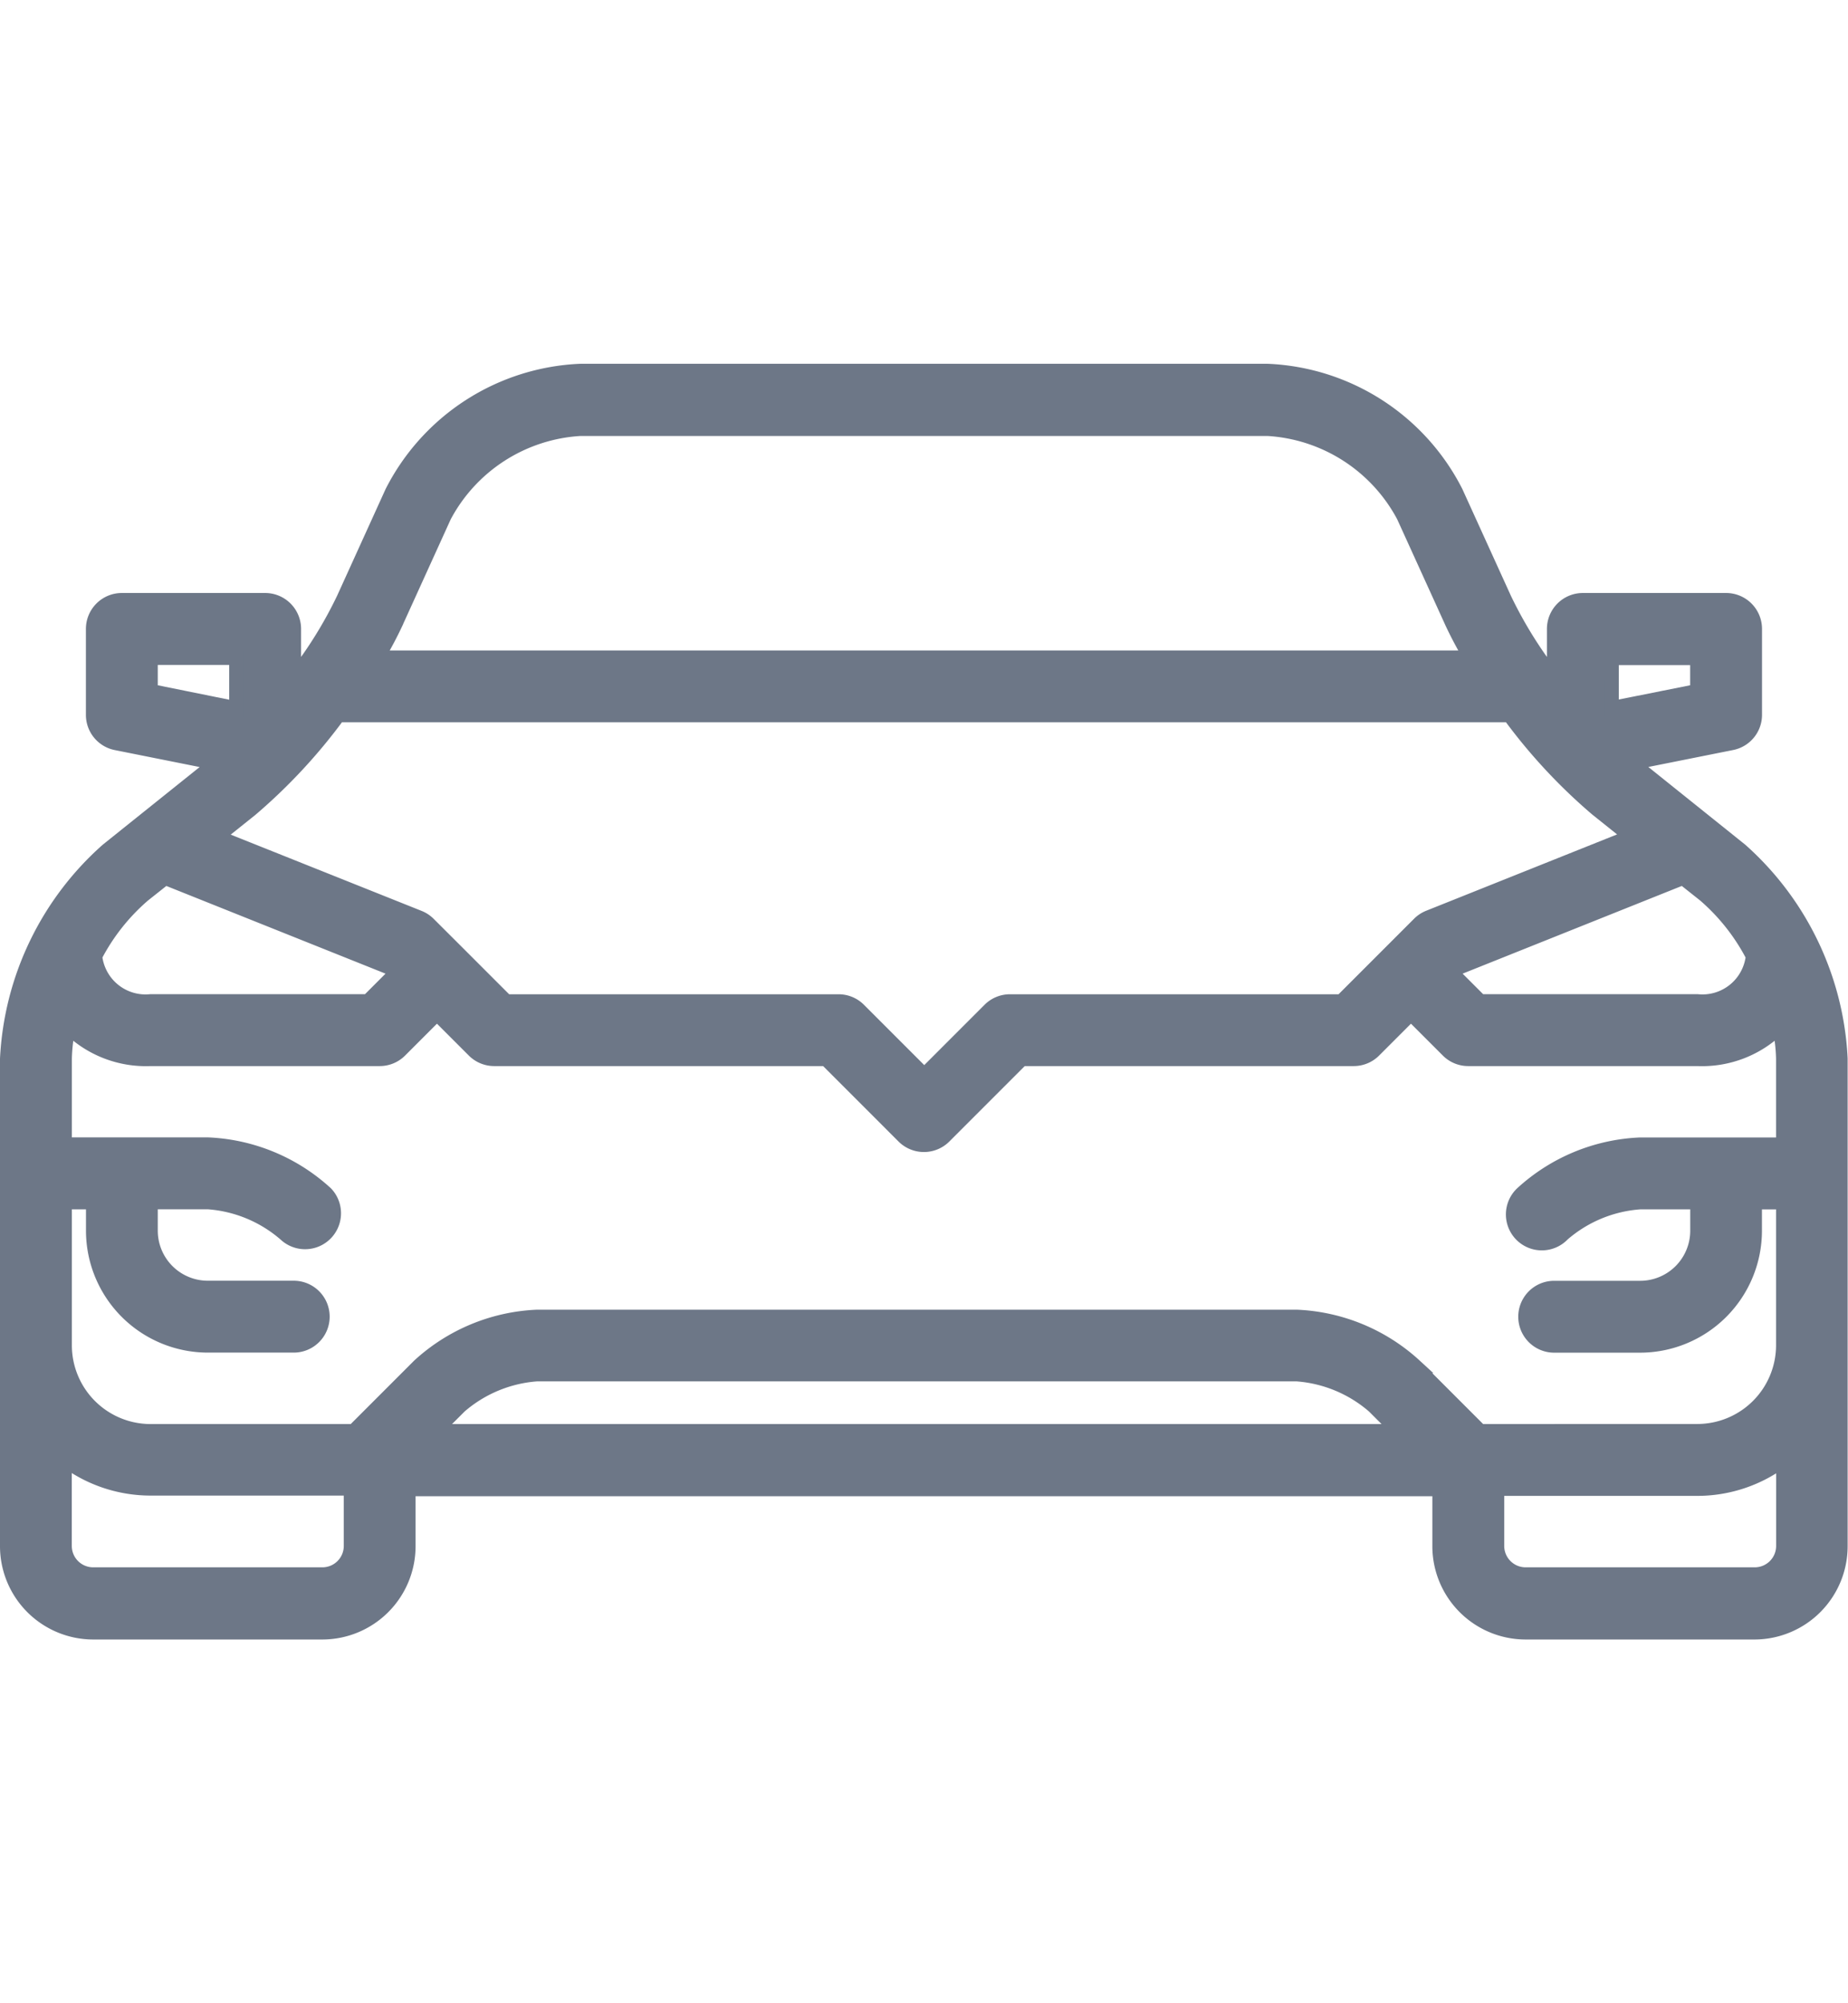 <svg xmlns="http://www.w3.org/2000/svg" width="25.405" height="27.528" viewBox="0 0 25.405 17.528">
  <path id="electric-car" d="M23.827,16.585,22.349,15.4l-.018-.015,1.376-.275a.393.393,0,0,0,.316-.386V13.544a.394.394,0,0,0-.394-.394H21.66a.394.394,0,0,0-.394.394v.69l-.027-.037a.382.382,0,0,0-.125-.169,5.814,5.814,0,0,1-.535-.9l-.666-1.464A3.047,3.047,0,0,0,17.328,10H7.876a3.047,3.047,0,0,0-2.585,1.665l-.665,1.463a5.816,5.816,0,0,1-.535.9.385.385,0,0,0-.125.169l-.027.037v-.69a.394.394,0,0,0-.394-.394H1.575a.394.394,0,0,0-.394.394v1.181a.393.393,0,0,0,.317.386l1.376.275-.018.015L1.378,16.585A4.1,4.1,0,0,0,0,19.452v6.7a1.183,1.183,0,0,0,1.181,1.181H4.332a1.183,1.183,0,0,0,1.181-1.181v-.788H19.691v.788a1.183,1.183,0,0,0,1.181,1.181h3.151A1.183,1.183,0,0,0,25.2,26.147v-6.7A4.1,4.1,0,0,0,23.827,16.585Zm-3.579,7.987-.9-.9A2.558,2.558,0,0,0,17.722,23H7.286a2.558,2.558,0,0,0-1.623.672l-.9.9H1.969A1.183,1.183,0,0,1,.788,23.39V21.421h.394v.394A1.577,1.577,0,0,0,2.757,23.39H3.938a.394.394,0,1,0,0-.788H2.757a.788.788,0,0,1-.788-.788v-.394h.788a1.821,1.821,0,0,1,1.066.441.394.394,0,0,0,.557-.557,2.557,2.557,0,0,0-1.623-.672H.788V19.452a2.269,2.269,0,0,1,.053-.442,1.5,1.5,0,0,0,1.128.442H5.12a.393.393,0,0,0,.278-.115l.509-.509.509.509a.393.393,0,0,0,.278.115h4.563l1.066,1.066a.394.394,0,0,0,.557,0l1.066-1.066H18.51a.393.393,0,0,0,.278-.115l.509-.509.509.509a.393.393,0,0,0,.278.115h3.151a1.5,1.5,0,0,0,1.128-.442,2.269,2.269,0,0,1,.053.442v1.181H22.448a2.558,2.558,0,0,0-1.623.672.394.394,0,1,0,.557.557,1.821,1.821,0,0,1,1.066-.441h.788v.394a.788.788,0,0,1-.788.788H21.266a.394.394,0,1,0,0,.788h1.181a1.577,1.577,0,0,0,1.575-1.575v-.394h.394V23.39a1.183,1.183,0,0,1-1.181,1.181Zm-1.114,0H5.873l.346-.346a1.821,1.821,0,0,1,1.066-.441H17.722a1.821,1.821,0,0,1,1.066.441ZM4.553,14.726h16.1a7.606,7.606,0,0,0,1.2,1.292l.474.379-2.786,1.114h0a.394.394,0,0,0-.131.087l-.394.394-.673.673H13.784a.393.393,0,0,0-.278.115l-.9.9-.9-.9a.393.393,0,0,0-.278-.115H6.858l-.672-.672L5.792,17.6a.394.394,0,0,0-.131-.087h0L2.875,16.4l.474-.379a7.639,7.639,0,0,0,1.2-1.292ZM24,18.041a.7.7,0,0,1-.764.623H20.248l-.394-.394.058-.058,3.125-1.25.3.238A2.834,2.834,0,0,1,24,18.041Zm-1.946-4.1h1.181V14.4l-1.181.236ZM5.342,13.455l.665-1.463a2.269,2.269,0,0,1,1.869-1.2h9.452a2.268,2.268,0,0,1,1.869,1.2l.666,1.464a5.322,5.322,0,0,0,.258.484H5.084a5.225,5.225,0,0,0,.258-.484Zm-3.373.484H3.151v.7L1.969,14.4ZM1.87,17.2l.3-.238,3.125,1.25.058.058-.394.394H1.969a.7.7,0,0,1-.764-.623A2.833,2.833,0,0,1,1.87,17.2Zm2.462,9.341H1.181a.394.394,0,0,1-.394-.394V24.955a1.951,1.951,0,0,0,1.181.4H4.726v.788A.394.394,0,0,1,4.332,26.541Zm19.691,0H20.873a.394.394,0,0,1-.394-.394v-.788h2.757a1.951,1.951,0,0,0,1.181-.4v1.191A.394.394,0,0,1,24.023,26.541Z" transform="translate(0.1 -9.9)" fill="#6d7787" stroke="#6d7787" stroke-width="0.2"/>
</svg>
